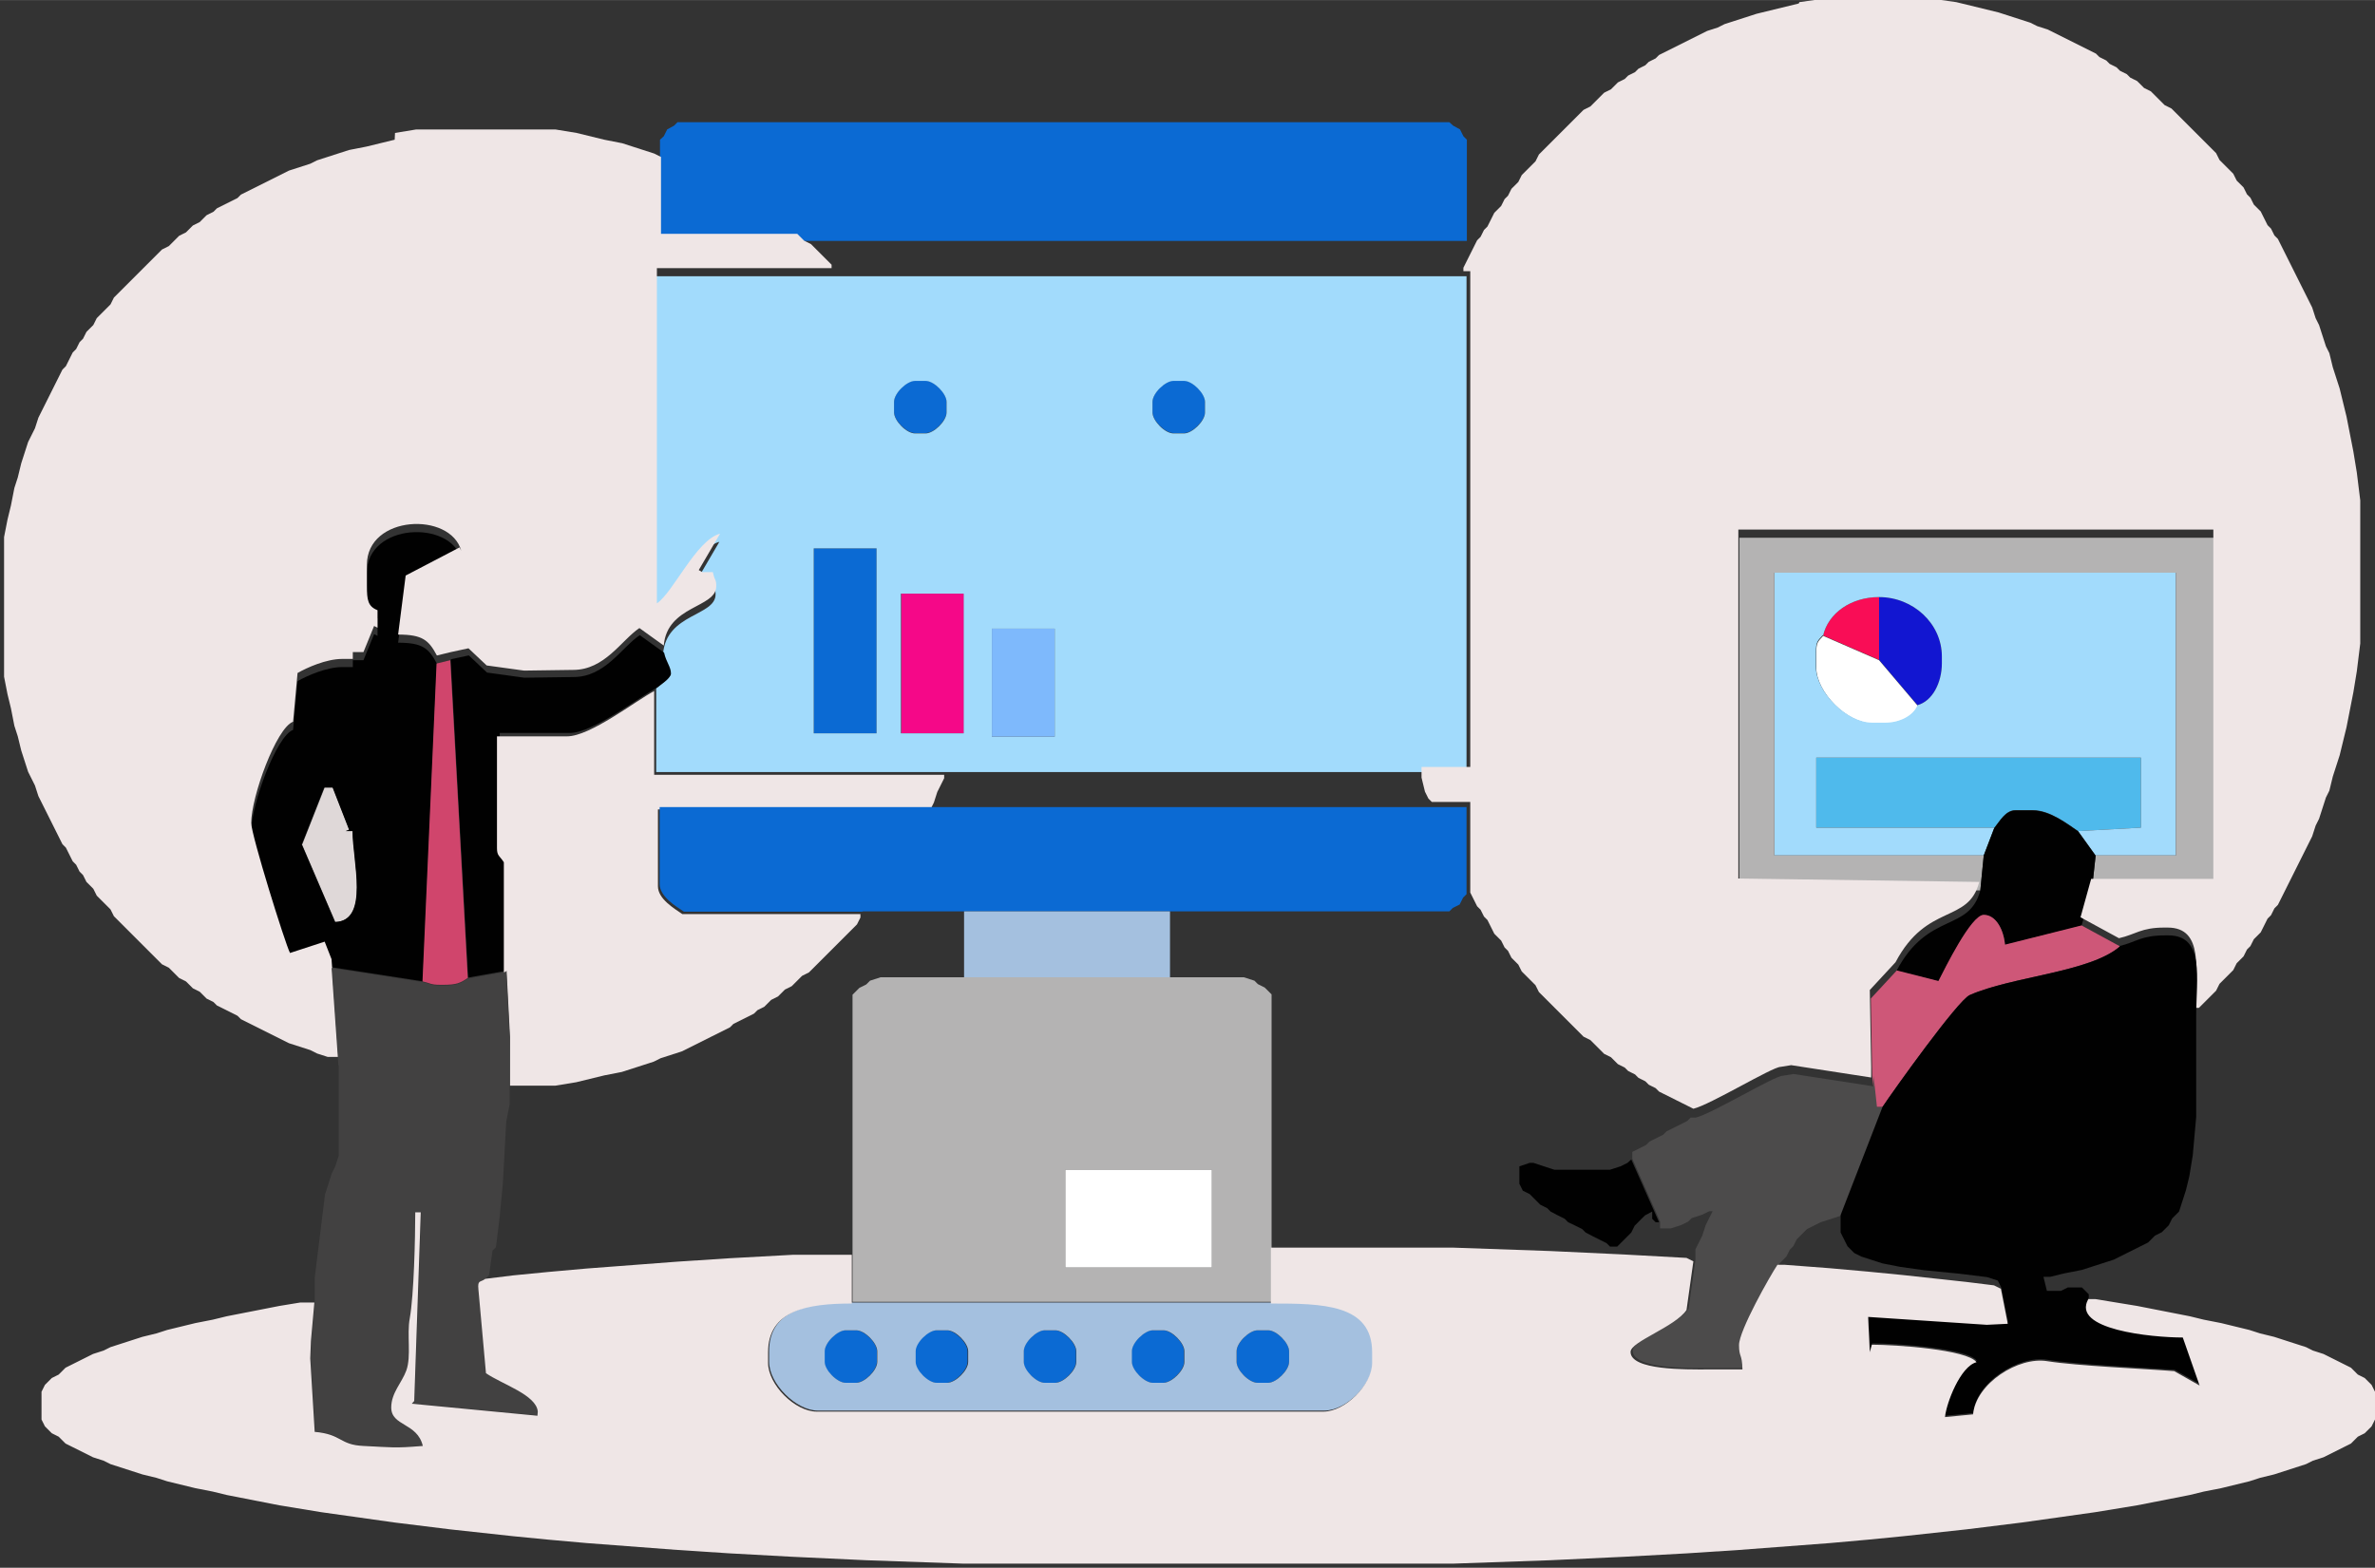 <?xml version="1.0" encoding="UTF-8"?>
<!DOCTYPE svg PUBLIC "-//W3C//DTD SVG 1.1//EN" "http://www.w3.org/Graphics/SVG/1.1/DTD/svg11.dtd">
<!-- Creator: CorelDRAW -->
<svg xmlns="http://www.w3.org/2000/svg" xml:space="preserve" width="7.033in" height="4.644in" style="shape-rendering:geometricPrecision; text-rendering:geometricPrecision; image-rendering:optimizeQuality; fill-rule:evenodd; clip-rule:evenodd"
viewBox="0 0 6.92 4.569"
 xmlns:xlink="http://www.w3.org/1999/xlink">
 <rect x="0" y="0" width="6.92" height="4.569" fill="#333333" stroke="none"/>
 <defs>
  <style type="text/css">
   <![CDATA[
    .fil7 {fill:#010101}
    .fil0 {fill:#0B6AD3}
    .fil1 {fill:#1216D1}
    .fil15 {fill:#424141}
    .fil16 {fill:#4C4B4B}
    .fil8 {fill:#4FBAEC}
    .fil5 {fill:#7EB9FC}
    .fil6 {fill:#A2DBFC}
    .fil12 {fill:#A4C0DF}
    .fil10 {fill:#B4B3B3}
    .fil14 {fill:#CE5778}
    .fil13 {fill:#D0456C}
    .fil11 {fill:#DFD8D8}
    .fil9 {fill:#EFE6E6}
    .fil4 {fill:#F50888}
    .fil2 {fill:#F90D56}
    .fil3 {fill:white}
   ]]>
  </style>
 </defs>
 <g id="Layer_x0020_1">
  <g id="_116906264">
   <polygon id="_116977176" class="fil0" points="1.964,0.366 1.944,0.377 1.934,0.397 1.923,0.407 1.923,0.478 1.923,0.702 2.32,0.702 4.274,0.702 4.274,0.407 4.264,0.397 4.254,0.377 4.234,0.366 4.223,0.356 1.974,0.356 "/>
   <path id="_116988912" class="fil0" d="M2.605 1.17l0 0.031c0,0.025 0.037,0.061 0.061,0.061l0.031 0c0.025,0 0.061,-0.037 0.061,-0.061l0 -0.031c0,-0.025 -0.037,-0.061 -0.061,-0.061l-0.031 0c-0.025,0 -0.061,0.037 -0.061,0.061z"/>
   <path id="_116903960" class="fil0" d="M3.358 1.17l0 0.031c0,0.025 0.037,0.061 0.061,0.061l0.031 0c0.025,0 0.061,-0.037 0.061,-0.061l0 -0.031c0,-0.025 -0.037,-0.061 -0.061,-0.061l-0.031 0c-0.025,0 -0.061,0.037 -0.061,0.061z"/>
   <path id="_117218216" class="fil1" d="M5.475 1.923l0.112 0.132c0.044,-0.012 0.071,-0.066 0.071,-0.122l0 -0.02c0,-0.096 -0.084,-0.173 -0.183,-0.173l0 0.183z"/>
   <path id="_116931656" class="fil2" d="M5.312 1.852l0.163 0.071 0 -0.183c-0.082,0 -0.148,0.047 -0.163,0.112z"/>
   <path id="_116904008" class="fil3" d="M5.587 2.056l-0.112 -0.132 -0.163 -0.071c-0.015,0.017 -0.02,0.018 -0.02,0.051l0 0.041c0,0.073 0.09,0.163 0.163,0.163l0.041 0c0.039,0 0.081,-0.021 0.092,-0.051z"/>
   <polygon id="_117217736" class="fil0" points="2.371,2.137 2.554,2.137 2.554,1.598 2.371,1.598 "/>
   <polygon id="_116900000" class="fil4" points="2.626,2.137 2.809,2.137 2.809,1.73 2.626,1.73 "/>
   <polygon id="_116905712" class="fil5" points="2.89,2.147 3.073,2.147 3.073,1.832 2.89,1.832 "/>
   <path id="_117213224" class="fil6" d="M2.89 1.832l0.183 0 0 0.315 -0.183 0 0 -0.315zm-0.265 -0.102l0.183 0 0 0.407 -0.183 0 0 -0.407zm-0.254 -0.132l0.183 0 0 0.539 -0.183 0 0 -0.539zm1.048 -0.488l0.031 0c0.025,0 0.061,0.037 0.061,0.061l0 0.031c0,0.025 -0.037,0.061 -0.061,0.061l-0.031 0c-0.025,0 -0.061,-0.037 -0.061,-0.061l0 -0.031c0,-0.025 0.037,-0.061 0.061,-0.061zm-0.753 0l0.031 0c0.025,0 0.061,0.037 0.061,0.061l0 0.031c0,0.025 -0.037,0.061 -0.061,0.061l-0.031 0c-0.025,0 -0.061,-0.037 -0.061,-0.061l0 -0.031c0,-0.025 0.037,-0.061 0.061,-0.061zm-0.733 0.794c0.007,0.028 0.02,0.041 0.02,0.061 0,0.013 -0.03,0.032 -0.041,0.041l0 0.244 0.845 0 1.374 0 0.142 0 0 -1.445 -0.02 0 -1.832 0 -0.509 0 0 0.977c0.047,-0.031 0.115,-0.185 0.184,-0.203l-0.062 0.106 0.01 0.006 0.031 0c0.007,0.027 0.01,0.019 0.01,0.041 0,0.064 -0.143,0.055 -0.153,0.173z"/>
   <path id="_116900864" class="fil7" d="M1.313 1.923l0.051 0.926 0.112 -0.02 0 -0.326c-0.012,-0.018 -0.02,-0.018 -0.02,-0.041l0 -0.326 0.204 0c0.068,0 0.2,-0.103 0.254,-0.132 0.01,-0.009 0.041,-0.028 0.041,-0.041 0,-0.02 -0.014,-0.033 -0.02,-0.061l-0.071 -0.051c-0.053,0.036 -0.101,0.122 -0.193,0.122l-0.143 0.002 -0.109 -0.015 -0.053 -0.05 -0.051 0.011z"/>
   <path id="_116904728" class="fil8" d="M5.811 2.412c0.015,-0.018 0.032,-0.051 0.061,-0.051l0.051 0c0.051,0 0.102,0.041 0.132,0.061l0.183 -0.01 0 -0.204 -0.946 0 0 0.204 0.519 0z"/>
   <path id="_117214256" class="fil9" d="M1.476 2.829l0.01 0.193 -8.13542e-005 0.142 0.132 0 0.061 -0.01 0.041 -0.01 0.041 -0.01 0.051 -0.01 0.031 -0.01 0.031 -0.01 0.031 -0.01 0.02 -0.01 0.031 -0.01 0.031 -0.01 0.02 -0.01 0.02 -0.01 0.02 -0.01 0.02 -0.01 0.02 -0.01 0.02 -0.01 0.02 -0.01 0.01 -0.01 0.02 -0.01 0.02 -0.01 0.02 -0.01 0.01 -0.01 0.02 -0.01 0.01 -0.01 0.01 -0.01 0.02 -0.01 0.01 -0.01 0.01 -0.01 0.02 -0.01 0.01 -0.01 0.01 -0.01 0.01 -0.01 0.02 -0.01 0.01 -0.01 0.01 -0.01 0.01 -0.01 0.01 -0.01 0.01 -0.01 0.01 -0.01 0.01 -0.01 0.01 -0.01 0.01 -0.01 0.01 -0.01 0.01 -0.01 0.01 -0.01 0.01 -0.01 0.01 -0.01 0.01 -0.02 0 -0.01 -0.519 0c-0.023,-0.016 -0.071,-0.044 -0.071,-0.081l0 -0.224 0.794 0 0.01 -0.02 0.01 -0.031 0.01 -0.02 0.01 -0.02 0 -0.01 -0.845 0 0 -0.244c-0.055,0.029 -0.186,0.132 -0.254,0.132l-0.204 0 0 0.326c0,0.023 0.008,0.022 0.02,0.041l0 0.326z"/>
   <path id="_116900912" class="fil6" d="M5.312 1.852c0.015,-0.065 0.081,-0.112 0.163,-0.112 0.099,0 0.183,0.077 0.183,0.173l0 0.02c0,0.056 -0.027,0.11 -0.071,0.122 -0.011,0.03 -0.052,0.051 -0.092,0.051l-0.041 0c-0.073,0 -0.163,-0.09 -0.163,-0.163l0 -0.041c0,-0.033 0.005,-0.034 0.02,-0.051zm0.468 0.641l0.031 -0.081 -0.519 0 0 -0.204 0.946 0 0 0.204 -0.183 0.01 0.051 0.071 0.234 0 0 -0.824 -1.17 0 0 0.824 0.366 0 0.244 0z"/>
   <polygon id="_116918576" class="fil10" points="5.77,2.595 5.78,2.493 5.536,2.493 5.17,2.493 5.17,1.669 6.34,1.669 6.34,2.493 6.106,2.493 6.096,2.585 6.452,2.585 6.452,1.567 5.068,1.567 5.068,2.585 "/>
   <path id="_117217928" class="fil0" d="M2.514 2.656l0.295 0 0.6 0 0.814 0 0.01 -0.01 0.02 -0.01 0.01 -0.02 0.01 -0.01 0 -0.254 -0.112 0 -1.445 0 -0.794 0 0 0.224c0,0.037 0.048,0.066 0.071,0.081l0.519 0z"/>
   <path id="_116931944" class="fil11" d="M0.88 2.461l0.097 0.226c0.101,-0.002 0.051,-0.178 0.051,-0.265l-0.02 0 0.01 -0.004 -0.048 -0.123 -0.024 0 -0.065 0.165z"/>
   <path id="_116903648" class="fil7" d="M5.811 2.412l-0.031 0.081 -0.01 0.102c-0.033,0.123 -0.152,0.06 -0.244,0.234l0.122 0.031c0.019,-0.035 0.095,-0.193 0.132,-0.193 0.037,0 0.058,0.044 0.062,0.087l0.223 -0.056 0.031 -0.112 0.01 -0.092 -0.051 -0.071c-0.031,-0.021 -0.082,-0.061 -0.132,-0.061l-0.051 0c-0.029,0 -0.046,0.033 -0.061,0.051z"/>
   <polygon id="_117217784" class="fil12" points="2.809,2.849 3.409,2.849 3.409,2.656 2.809,2.656 "/>
   <path id="_116912720" class="fil7" d="M0.945 2.295l0.024 -0 0.048 0.123 -0.01 0.004 0.02 0c0,0.087 0.05,0.262 -0.051,0.265l-0.097 -0.226 0.065 -0.165zm0.022 0.524l0.265 0.041 0.041 -0.926c-0.024,-0.045 -0.042,-0.061 -0.113,-0.061l0.022 -0.172 0.157 -0.082 0.005 0.01c-0.031,-0.115 -0.275,-0.105 -0.275,0.041l0 0.061c0,0.041 0.002,0.06 0.031,0.071l0 0.051 -0.01 -0.005 -0.031 0.076 -0.031 0 0 0.02 -0.031 0c-0.045,0 -0.102,0.025 -0.13,0.041l-0.013 0.142c-0.049,0.018 -0.122,0.219 -0.122,0.295 0,0.035 0.099,0.352 0.113,0.379l0.101 -0.033 0.02 0.051z"/>
   <path id="_116905184" class="fil13" d="M1.272 1.934l-0.041 0.926c0.023,0.005 0.023,0.01 0.051,0.01l0.01 0c0.038,0 0.049,-0.005 0.071,-0.02l-0.051 -0.926 -0.041 0.01z"/>
   <path id="_117213032" class="fil14" d="M5.526 2.829l-0.075 0.081 0.004 0.224 0.01 0.092 0.02 0c0.032,-0.048 0.219,-0.31 0.254,-0.326 0.124,-0.055 0.35,-0.066 0.438,-0.142l-0.112 -0.061 -0.223 0.056c-0.004,-0.043 -0.026,-0.087 -0.062,-0.087 -0.037,0 -0.114,0.158 -0.132,0.193l-0.122 -0.031z"/>
   <path id="_116905832" class="fil9" d="M1.15 0.407l-0.041 0.01 -0.041 0.01 -0.051 0.01 -0.031 0.01 -0.031 0.01 -0.031 0.01 -0.02 0.01 -0.031 0.01 -0.031 0.01 -0.02 0.01 -0.02 0.01 -0.02 0.01 -0.02 0.01 -0.02 0.01 -0.02 0.01 -0.02 0.01 -0.01 0.01 -0.02 0.01 -0.02 0.01 -0.02 0.01 -0.01 0.01 -0.02 0.01 -0.01 0.01 -0.01 0.01 -0.02 0.01 -0.01 0.01 -0.01 0.01 -0.02 0.01 -0.01 0.01 -0.01 0.01 -0.01 0.01 -0.02 0.01 -0.01 0.01 -0.01 0.01 -0.01 0.01 -0.01 0.01 -0.01 0.01 -0.01 0.01 -0.01 0.01 -0.01 0.01 -0.01 0.01 -0.01 0.01 -0.01 0.01 -0.01 0.01 -0.01 0.01 -0.01 0.01 -0.01 0.02 -0.01 0.01 -0.01 0.01 -0.01 0.01 -0.01 0.01 -0.01 0.02 -0.01 0.01 -0.01 0.01 -0.01 0.02 -0.01 0.01 -0.01 0.02 -0.01 0.01 -0.01 0.02 -0.01 0.02 -0.01 0.01 -0.01 0.02 -0.01 0.02 -0.01 0.02 -0.01 0.02 -0.01 0.02 -0.01 0.02 -0.01 0.02 -0.01 0.031 -0.01 0.02 -0.01 0.02 -0.01 0.031 -0.01 0.031 -0.01 0.041 -0.01 0.031 -0.01 0.051 -0.01 0.041 -0.01 0.051 0 0.407 0.01 0.051 0.01 0.041 0.01 0.051 0.01 0.031 0.01 0.041 0.01 0.031 0.01 0.031 0.01 0.02 0.01 0.02 0.01 0.031 0.01 0.02 0.01 0.02 0.01 0.02 0.01 0.02 0.01 0.02 0.01 0.02 0.01 0.02 0.01 0.01 0.01 0.02 0.01 0.02 0.01 0.01 0.01 0.02 0.01 0.01 0.01 0.02 0.01 0.01 0.01 0.01 0.01 0.02 0.01 0.01 0.01 0.01 0.01 0.01 0.01 0.01 0.01 0.02 0.01 0.01 0.01 0.01 0.01 0.01 0.01 0.01 0.01 0.01 0.01 0.01 0.01 0.01 0.01 0.01 0.01 0.01 0.01 0.01 0.01 0.01 0.01 0.01 0.01 0.01 0.01 0.01 0.02 0.01 0.01 0.01 0.01 0.01 0.01 0.01 0.02 0.01 0.01 0.01 0.01 0.01 0.02 0.01 0.01 0.01 0.01 0.01 0.02 0.01 0.01 0.01 0.02 0.01 0.02 0.01 0.02 0.01 0.01 0.01 0.02 0.01 0.02 0.01 0.02 0.01 0.02 0.01 0.02 0.01 0.02 0.01 0.02 0.01 0.031 0.01 0.031 0.01 0.02 0.01 0.031 0.01 0.031 0 -0.02 -0.285 -0.02 -0.051 -0.101 0.033c-0.014,-0.027 -0.113,-0.344 -0.113,-0.379 0,-0.076 0.073,-0.277 0.122,-0.295l0.013 -0.142c0.028,-0.016 0.084,-0.041 0.13,-0.041l0.031 0 0 -0.02 0.031 0 0.031 -0.076 0.01 0.005 0 -0.051c-0.028,-0.011 -0.031,-0.03 -0.031,-0.071l0 -0.061c0,-0.146 0.244,-0.156 0.275,-0.041l-0.005 -0.01 -0.157 0.082 -0.022 0.172c0.071,8.13542e-005 0.089,0.016 0.113,0.061l0.041 -0.01 0.051 -0.011 0.053 0.05 0.109 0.015 0.143 -0.002c0.092,0 0.14,-0.086 0.193,-0.122l0.071 0.051c0.01,-0.118 0.153,-0.109 0.153,-0.173 0,-0.022 -0.004,-0.013 -0.01,-0.041l-0.031 0 -0.01 -0.006 0.062 -0.106c-0.069,0.018 -0.137,0.172 -0.184,0.203l0 -0.977 0.509 0 0 -0.01 -0.01 -0.01 -0.01 -0.01 -0.01 -0.01 -0.01 -0.01 -0.01 -0.01 -0.01 -0.01 -0.02 -0.01 -0.01 -0.01 -0.01 -0.01 -0.397 0 0 -0.224 -0.02 -0.01 -0.031 -0.01 -0.031 -0.01 -0.031 -0.01 -0.051 -0.01 -0.041 -0.01 -0.041 -0.01 -0.061 -0.01 -0.407 0 -0.061 0.01z"/>
   <path id="_116905544" class="fil9" d="M5.241 0.01l-0.041 0.01 -0.041 0.01 -0.041 0.01 -0.031 0.01 -0.031 0.01 -0.031 0.01 -0.02 0.01 -0.031 0.01 -0.02 0.01 -0.02 0.01 -0.02 0.01 -0.02 0.01 -0.02 0.01 -0.02 0.01 -0.02 0.01 -0.01 0.01 -0.02 0.01 -0.01 0.01 -0.02 0.01 -0.01 0.01 -0.02 0.01 -0.01 0.01 -0.02 0.01 -0.01 0.01 -0.01 0.01 -0.02 0.01 -0.01 0.01 -0.01 0.01 -0.01 0.01 -0.01 0.01 -0.02 0.01 -0.01 0.01 -0.01 0.01 -0.01 0.01 -0.01 0.01 -0.01 0.01 -0.01 0.01 -0.01 0.01 -0.01 0.01 -0.01 0.01 -0.01 0.01 -0.01 0.01 -0.01 0.01 -0.01 0.01 -0.01 0.02 -0.01 0.01 -0.01 0.01 -0.01 0.01 -0.01 0.01 -0.01 0.02 -0.01 0.01 -0.01 0.01 -0.01 0.02 -0.01 0.01 -0.01 0.02 -0.01 0.01 -0.01 0.01 -0.01 0.02 -0.01 0.02 -0.01 0.01 -0.01 0.02 -0.01 0.01 -0.01 0.02 -0.01 0.02 -0.01 0.02 -0.01 0.02 0 0.01 0.02 0 0 1.445 -0.142 0 0 0.031 0.01 0.041 0.01 0.02 0.01 0.01 0.112 0 0 0.254 0 0.01 0.01 0.02 0.01 0.02 0.01 0.01 0.01 0.02 0.01 0.01 0.01 0.02 0.01 0.02 0.01 0.01 0.01 0.01 0.01 0.02 0.01 0.01 0.01 0.02 0.01 0.01 0.01 0.01 0.01 0.02 0.01 0.01 0.01 0.01 0.01 0.01 0.01 0.01 0.01 0.02 0.01 0.01 0.01 0.01 0.01 0.01 0.01 0.01 0.01 0.01 0.01 0.01 0.01 0.01 0.01 0.01 0.01 0.01 0.01 0.01 0.01 0.01 0.01 0.01 0.01 0.01 0.02 0.01 0.01 0.01 0.01 0.01 0.01 0.01 0.01 0.01 0.02 0.01 0.01 0.01 0.01 0.01 0.02 0.01 0.01 0.01 0.02 0.01 0.01 0.01 0.02 0.01 0.01 0.01 0.02 0.01 0.01 0.01 0.02 0.01 0.02 0.01 0.02 0.01 0.02 0.01 0.02 0.01c0.048,-0.011 0.23,-0.122 0.254,-0.122l0.031 -0.005 0.233 0.036 0 -0.031 -0.004 -0.224 0.075 -0.081c0.092,-0.174 0.212,-0.111 0.244,-0.234l-0.702 -0.01 0 -1.017 1.384 0 0 1.018 -0.356 0 -0.031 0.112 0.112 0.061c0.049,-0.011 0.064,-0.031 0.132,-0.031l0.01 0c0.107,0 0.081,0.127 0.081,0.234l0.01 0 0.01 -0.01 0.01 -0.01 0.01 -0.01 0.01 -0.01 0.01 -0.01 0.01 -0.02 0.01 -0.01 0.01 -0.01 0.01 -0.01 0.01 -0.01 0.01 -0.02 0.01 -0.01 0.01 -0.01 0.01 -0.02 0.01 -0.01 0.01 -0.02 0.01 -0.01 0.01 -0.01 0.01 -0.02 0.01 -0.02 0.01 -0.01 0.01 -0.02 0.01 -0.01 0.01 -0.02 0.01 -0.02 0.01 -0.02 0.01 -0.02 0.01 -0.02 0.01 -0.02 0.01 -0.02 0.01 -0.02 0.01 -0.02 0.01 -0.02 0.01 -0.031 0.01 -0.02 0.01 -0.031 0.01 -0.031 0.01 -0.02 0.01 -0.041 0.01 -0.031 0.01 -0.031 0.01 -0.041 0.01 -0.041 0.01 -0.051 0.01 -0.051 0.01 -0.061 0.01 -0.081 0 -0.417 -0.01 -0.081 -0.01 -0.061 -0.01 -0.051 -0.01 -0.051 -0.01 -0.041 -0.01 -0.041 -0.01 -0.031 -0.01 -0.031 -0.01 -0.041 -0.01 -0.02 -0.01 -0.031 -0.01 -0.031 -0.01 -0.02 -0.01 -0.031 -0.01 -0.02 -0.01 -0.02 -0.01 -0.02 -0.01 -0.02 -0.01 -0.02 -0.01 -0.02 -0.01 -0.02 -0.01 -0.02 -0.01 -0.02 -0.01 -0.02 -0.01 -0.01 -0.01 -0.02 -0.01 -0.01 -0.01 -0.02 -0.01 -0.02 -0.01 -0.01 -0.01 -0.01 -0.01 -0.02 -0.01 -0.01 -0.01 -0.02 -0.01 -0.01 -0.01 -0.01 -0.01 -0.02 -0.01 -0.01 -0.01 -0.01 -0.01 -0.01 -0.01 -0.01 -0.01 -0.02 -0.01 -0.01 -0.01 -0.01 -0.01 -0.01 -0.01 -0.01 -0.01 -0.01 -0.01 -0.01 -0.01 -0.01 -0.01 -0.01 -0.01 -0.01 -0.01 -0.01 -0.01 -0.01 -0.01 -0.01 -0.01 -0.01 -0.02 -0.01 -0.01 -0.01 -0.01 -0.01 -0.01 -0.01 -0.01 -0.01 -0.02 -0.01 -0.01 -0.01 -0.01 -0.01 -0.02 -0.01 -0.01 -0.01 -0.02 -0.01 -0.01 -0.01 -0.02 -0.01 -0.01 -0.01 -0.02 -0.01 -0.01 -0.01 -0.02 -0.01 -0.02 -0.01 -0.02 -0.01 -0.02 -0.01 -0.02 -0.01 -0.02 -0.01 -0.02 -0.01 -0.031 -0.01 -0.02 -0.01 -0.031 -0.01 -0.031 -0.01 -0.031 -0.01 -0.041 -0.01 -0.041 -0.01 -0.041 -0.01 -0.071 -0.01 -0.315 0 -0.071 0.01z"/>
   <path id="_117218024" class="fil15" d="M0.987 3.104l0 0.183 0 0.081 -0.01 0.031 -0.01 0.02 -0.01 0.031 -0.01 0.031 -0.01 0.081 -0.01 0.081 -0.01 0.081 0 0.071 -0.01 0.112 -0.002 0.051 0.013 0.214c0.08,0.007 0.073,0.038 0.142,0.041 0.084,0.004 0.089,0.007 0.173,-0 -0.016,-0.068 -0.092,-0.057 -0.092,-0.112 0,-0.043 0.031,-0.072 0.044,-0.108 0.016,-0.043 0.002,-0.105 0.01,-0.152 0.012,-0.068 0.016,-0.235 0.016,-0.309l0.016 0 -0.019 0.55 -0.007 0.008 0.366 0.035 0.001 -0.012c-0.004,-0.049 -0.105,-0.08 -0.151,-0.112l-0.022 -0.244c-0.003,-0.028 0.006,-0.02 0.02,-0.031l0.01 -0.01 0.01 -0.071 0.01 -0.01 0.01 -0.081 0.01 -0.102 0.01 -0.183 0.01 -0.051 0 -0.051 8.13542e-005 -0.142 -0.01 -0.193 -0.112 0.02c-0.022,0.015 -0.034,0.02 -0.071,0.02l-0.01 0c-0.027,0 -0.028,-0.005 -0.051,-0.01l-0.265 -0.041 0.02 0.285z"/>
   <polygon id="_116900720" class="fil7" points="4.742,3.389 4.722,3.399 4.691,3.409 4.529,3.409 4.498,3.399 4.468,3.389 4.457,3.389 4.427,3.399 4.427,3.45 4.437,3.47 4.457,3.48 4.468,3.491 4.478,3.501 4.488,3.511 4.508,3.521 4.518,3.531 4.539,3.542 4.559,3.552 4.569,3.562 4.59,3.572 4.61,3.582 4.62,3.592 4.641,3.603 4.661,3.613 4.681,3.623 4.691,3.633 4.712,3.633 4.722,3.623 4.732,3.613 4.742,3.603 4.753,3.592 4.763,3.572 4.773,3.562 4.783,3.552 4.793,3.542 4.814,3.531 4.814,3.552 4.824,3.562 4.834,3.562 4.753,3.379 "/>
   <path id="_115799416" class="fil10" d="M3.104 3.409l0.427 0 0 0.285 -0.427 0 0 -0.285zm-0.57 -0.55l-0.01 0.01 -0.02 0.01 -0.01 0.01 -0.01 0.01 0 0.753 0 0.142 1.221 0 0 -0.163 0 -0.733 -0.01 -0.01 -0.01 -0.01 -0.02 -0.01 -0.01 -0.01 -0.031 -0.01 -0.214 0 -0.6 0 -0.244 0 -0.031 0.01z"/>
   <polygon id="_117191168" class="fil3" points="3.104,3.694 3.531,3.694 3.531,3.409 3.104,3.409 "/>
   <path id="_116987952" class="fil16" d="M4.936 3.257l-0.01 0 -0.01 0.01 -0.02 0.01 -0.02 0.01 -0.02 0.01 -0.01 0.01 -0.02 0.01 -0.02 0.01 -0.01 0.01 -0.02 0.01 -0.02 0.01 0 0.02 0.081 0.183 0 0.02 0.031 0 0.031 -0.01 0.02 -0.01 0.01 -0.01 0.031 -0.01 0.02 -0.01 0.01 0 -0.01 0.02 -0.01 0.02 -0.01 0.031 -0.01 0.02 -0.01 0.02 0 0.031 -0.02 0.142c-0.033,0.049 -0.163,0.092 -0.163,0.122 0,0.054 0.162,0.051 0.224,0.051l0.102 0c-0.001,-0.047 -0.01,-0.034 -0.01,-0.071 0,-0.042 0.09,-0.201 0.112,-0.234l0.01 -0.01 0.01 -0.01 0.01 -0.02 0.01 -0.01 0.01 -0.02 0.01 -0.01 0.01 -0.01 0.01 -0.01 0.02 -0.01 0.02 -0.01 0.031 -0.01 0.031 -0.01 0.122 -0.315 -0.02 0 -0.01 -0.092 0 0.031 -0.233 -0.036 -0.031 0.005c-0.025,0 -0.207,0.111 -0.254,0.122z"/>
   <path id="_116989680" class="fil7" d="M6.177 2.758c-0.087,0.076 -0.314,0.087 -0.438,0.142 -0.035,0.016 -0.222,0.278 -0.254,0.326l-0.122 0.315 0 0.051 0.01 0.02 0.01 0.02 0.01 0.01 0.01 0.01 0.02 0.01 0.031 0.01 0.031 0.01 0.051 0.01 0.071 0.01 0.102 0.01 0.081 0.01 0.031 0.01 0.01 0.02 0.02 0.102 -0.061 0.003 -0.346 -0.023 0.005 0.103 0.006 -0.022c0.068,0 0.279,0.014 0.305,0.051 -0.047,0.013 -0.088,0.12 -0.092,0.16l0.082 -0.008c0.007,-0.09 0.132,-0.169 0.216,-0.155 0.087,0.014 0.284,0.023 0.37,0.029l0.074 0.042 -0.049 -0.14c-0.09,0 -0.326,-0.023 -0.275,-0.112l0 -0.01 -0.01 -0.01 -0.01 -0.01 -0.041 0 -0.02 0.01 -0.041 0 -0.01 -0.041 0.02 0 0.041 -0.01 0.051 -0.01 0.031 -0.01 0.031 -0.01 0.031 -0.01 0.02 -0.01 0.02 -0.01 0.02 -0.01 0.02 -0.01 0.02 -0.01 0.01 -0.01 0.01 -0.01 0.02 -0.01 0.01 -0.01 0.01 -0.01 0.01 -0.02 0.01 -0.01 0.01 -0.01 0.01 -0.031 0.01 -0.031 0.01 -0.041 0.01 -0.061 0.01 -0.112 0 -0.295c0,-0.107 0.026,-0.234 -0.081,-0.234l-0.01 0c-0.069,0 -0.083,0.019 -0.132,0.031z"/>
   <path id="_116993328" class="fil0" d="M2.402 3.938l0 0.031c0,0.025 0.037,0.061 0.061,0.061l0.031 0c0.025,0 0.061,-0.037 0.061,-0.061l0 -0.031c0,-0.025 -0.037,-0.061 -0.061,-0.061l-0.031 0c-0.025,0 -0.061,0.037 -0.061,0.061z"/>
   <path id="_116906888" class="fil0" d="M2.666 3.938l0 0.031c0,0.025 0.037,0.061 0.061,0.061l0.031 0c0.025,0 0.061,-0.037 0.061,-0.061l0 -0.031c0,-0.025 -0.037,-0.061 -0.061,-0.061l-0.031 0c-0.025,0 -0.061,0.037 -0.061,0.061z"/>
   <path id="_116906936" class="fil0" d="M2.982 3.938l0 0.031c0,0.025 0.037,0.061 0.061,0.061l0.031 0c0.025,0 0.061,-0.037 0.061,-0.061l0 -0.031c0,-0.025 -0.037,-0.061 -0.061,-0.061l-0.031 0c-0.025,0 -0.061,0.037 -0.061,0.061z"/>
   <path id="_116978856" class="fil0" d="M3.297 3.938l0 0.031c0,0.025 0.037,0.061 0.061,0.061l0.031 0c0.025,0 0.061,-0.037 0.061,-0.061l0 -0.031c0,-0.025 -0.037,-0.061 -0.061,-0.061l-0.031 0c-0.025,0 -0.061,0.037 -0.061,0.061z"/>
   <path id="_116907128" class="fil0" d="M3.603 3.938l0 0.031c0,0.025 0.037,0.061 0.061,0.061l0.031 0c0.025,0 0.061,-0.037 0.061,-0.061l0 -0.031c0,-0.025 -0.037,-0.061 -0.061,-0.061l-0.031 0c-0.025,0 -0.061,0.037 -0.061,0.061z"/>
   <path id="_116902088" class="fil12" d="M3.664 3.877l0.031 0c0.025,0 0.061,0.037 0.061,0.061l0 0.031c0,0.025 -0.037,0.061 -0.061,0.061l-0.031 0c-0.025,0 -0.061,-0.037 -0.061,-0.061l0 -0.031c0,-0.025 0.037,-0.061 0.061,-0.061zm-0.305 0l0.031 0c0.025,0 0.061,0.037 0.061,0.061l0 0.031c0,0.025 -0.037,0.061 -0.061,0.061l-0.031 0c-0.025,0 -0.061,-0.037 -0.061,-0.061l0 -0.031c0,-0.025 0.037,-0.061 0.061,-0.061zm-0.315 0l0.031 0c0.025,0 0.061,0.037 0.061,0.061l0 0.031c0,0.025 -0.037,0.061 -0.061,0.061l-0.031 0c-0.025,0 -0.061,-0.037 -0.061,-0.061l0 -0.031c0,-0.025 0.037,-0.061 0.061,-0.061zm-0.315 0l0.031 0c0.025,0 0.061,0.037 0.061,0.061l0 0.031c0,0.025 -0.037,0.061 -0.061,0.061l-0.031 0c-0.025,0 -0.061,-0.037 -0.061,-0.061l0 -0.031c0,-0.025 0.037,-0.061 0.061,-0.061zm-0.265 0l0.031 0c0.025,0 0.061,0.037 0.061,0.061l0 0.031c0,0.025 -0.037,0.061 -0.061,0.061l-0.031 0c-0.025,0 -0.061,-0.037 -0.061,-0.061l0 -0.031c0,-0.025 0.037,-0.061 0.061,-0.061zm1.242 -0.081l-1.221 0c-0.13,0 -0.244,0.021 -0.244,0.142l0 0.031c0,0.064 0.079,0.142 0.142,0.142l1.476 0c0.064,0 0.142,-0.079 0.142,-0.142l0 -0.031c0,-0.142 -0.146,-0.142 -0.295,-0.142z"/>
   <path id="_116904872" class="fil9" d="M0.916 3.796l-0.041 0 -0.061 0.01 -0.051 0.01 -0.051 0.01 -0.051 0.01 -0.041 0.01 -0.051 0.01 -0.041 0.01 -0.041 0.01 -0.031 0.01 -0.041 0.01 -0.031 0.01 -0.031 0.01 -0.031 0.01 -0.02 0.01 -0.031 0.01 -0.02 0.01 -0.02 0.01 -0.02 0.01 -0.02 0.01 -0.01 0.01 -0.01 0.01 -0.02 0.01 -0.01 0.01 -0.01 0.01 -0.01 0.02 0 0.081 0.01 0.02 0.01 0.01 0.01 0.01 0.02 0.01 0.01 0.01 0.01 0.01 0.02 0.01 0.02 0.01 0.02 0.01 0.02 0.01 0.031 0.01 0.02 0.01 0.031 0.01 0.031 0.01 0.031 0.01 0.041 0.01 0.031 0.01 0.041 0.01 0.041 0.01 0.051 0.01 0.041 0.01 0.051 0.01 0.051 0.01 0.051 0.01 0.061 0.01 0.061 0.01 0.071 0.01 0.071 0.01 0.071 0.01 0.081 0.01 0.081 0.01 0.092 0.01 0.092 0.01 0.102 0.01 0.112 0.01 0.132 0.01 0.132 0.01 0.153 0.01 0.183 0.01 0.214 0.01 0.285 0.01 1.425 0 0.285 -0.01 0.214 -0.01 0.183 -0.01 0.153 -0.01 0.132 -0.01 0.132 -0.01 0.112 -0.01 0.102 -0.01 0.092 -0.01 0.092 -0.01 0.081 -0.01 0.081 -0.01 0.071 -0.01 0.071 -0.01 0.071 -0.01 0.061 -0.01 0.061 -0.01 0.051 -0.01 0.051 -0.01 0.051 -0.01 0.041 -0.01 0.051 -0.01 0.041 -0.01 0.041 -0.01 0.031 -0.01 0.041 -0.01 0.031 -0.01 0.031 -0.01 0.031 -0.01 0.02 -0.01 0.031 -0.01 0.02 -0.01 0.02 -0.01 0.02 -0.01 0.02 -0.01 0.01 -0.01 0.01 -0.01 0.02 -0.01 0.01 -0.01 0.01 -0.01 0.01 -0.02 0 -0.081 -0.01 -0.02 -0.01 -0.01 -0.01 -0.01 -0.02 -0.01 -0.01 -0.01 -0.01 -0.01 -0.02 -0.01 -0.02 -0.01 -0.02 -0.01 -0.02 -0.01 -0.031 -0.01 -0.02 -0.01 -0.031 -0.01 -0.031 -0.01 -0.031 -0.01 -0.041 -0.01 -0.031 -0.01 -0.041 -0.01 -0.041 -0.01 -0.051 -0.01 -0.041 -0.01 -0.051 -0.01 -0.051 -0.01 -0.051 -0.01 -0.061 -0.01 -0.061 -0.01 -0.02 0c-0.052,0.089 0.185,0.112 0.275,0.112l0.049 0.14 -0.074 -0.042c-0.086,-0.007 -0.283,-0.015 -0.37,-0.029 -0.084,-0.014 -0.208,0.065 -0.216,0.155l-0.082 0.008c0.004,-0.041 0.045,-0.148 0.092,-0.16 -0.027,-0.037 -0.237,-0.051 -0.305,-0.051l-0.006 0.022 -0.005 -0.103 0.346 0.023 0.061 -0.003 -0.02 -0.102 -0.02 -0.01 -0.081 -0.01 -0.092 -0.01 -0.092 -0.01 -0.102 -0.01 -0.112 -0.01 -0.132 -0.01 -0.02 0c-0.022,0.033 -0.112,0.192 -0.112,0.234 0,0.037 0.009,0.024 0.01,0.071l-0.102 0c-0.062,0 -0.224,0.003 -0.224,-0.051 0,-0.03 0.13,-0.073 0.163,-0.122l0.02 -0.142 -0.02 -0.01 -0.183 -0.01 -0.214 -0.01 -0.285 -0.01 -0.529 0 0 0.163c0.149,0 0.295,0.001 0.295,0.142l0 0.031c0,0.064 -0.079,0.142 -0.142,0.142l-1.476 0c-0.064,0 -0.142,-0.079 -0.142,-0.142l0 -0.031c0,-0.122 0.114,-0.142 0.244,-0.142l0 -0.142 -0.173 0 -0.183 0.01 -0.153 0.01 -0.132 0.01 -0.132 0.01 -0.112 0.01 -0.102 0.01 -0.081 0.01c-0.014,0.011 -0.023,0.002 -0.02,0.031l0.022 0.244c0.046,0.032 0.147,0.063 0.151,0.112l-0.001 0.012 -0.366 -0.035 0.007 -0.008 0.019 -0.55 -0.016 -0c0,0.075 -0.004,0.242 -0.016,0.309 -0.009,0.048 0.005,0.11 -0.01,0.152 -0.013,0.036 -0.044,0.065 -0.044,0.108 0,0.055 0.076,0.044 0.092,0.112 -0.084,0.007 -0.089,0.004 -0.173,0 -0.07,-0.003 -0.062,-0.034 -0.142,-0.041l-0.013 -0.214 0.002 -0.051 0.01 -0.112z"/>
  </g>
 </g>
</svg>
